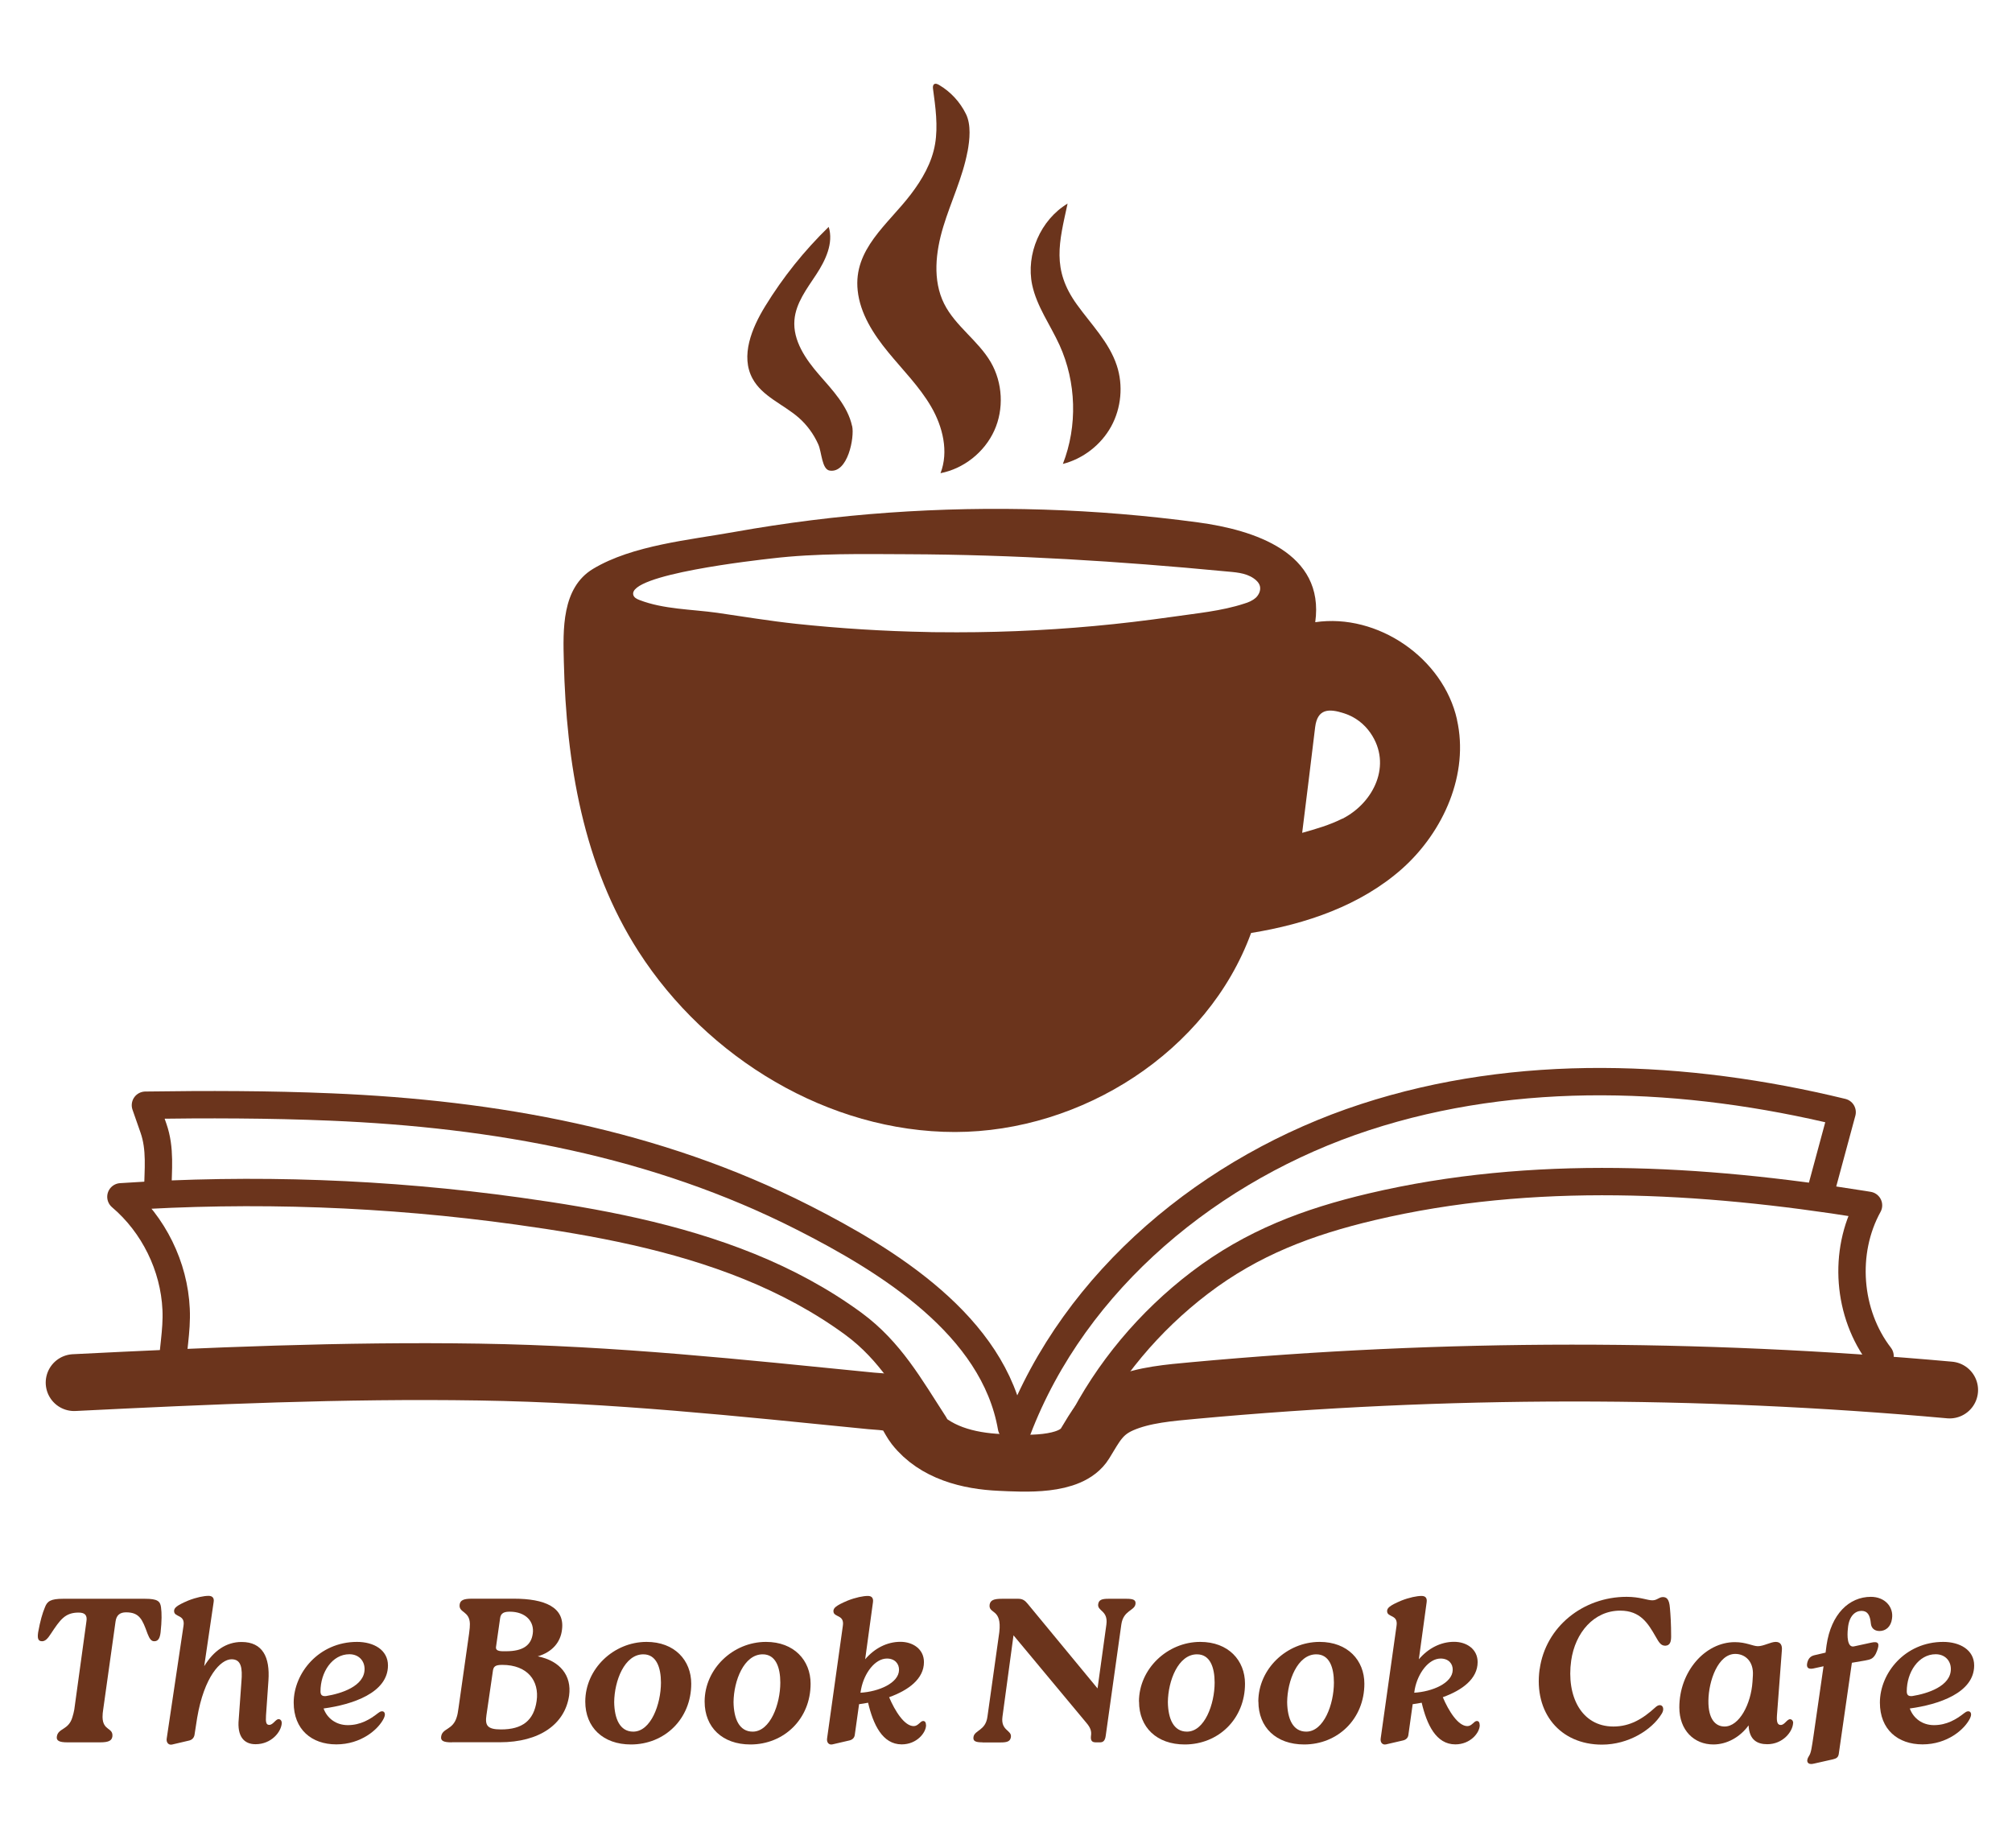 <?xml version="1.0" encoding="UTF-8"?>
<svg id="Layer_3" data-name="Layer 3" xmlns="http://www.w3.org/2000/svg" viewBox="0 0 247.79 227.56">
  <defs>
    <style>
      .cls-1 {
        stroke-width: 3.37px;
      }

      .cls-1, .cls-2 {
        fill: none;
        stroke: #6b341c;
        stroke-linecap: round;
        stroke-linejoin: round;
      }

      .cls-2 {
        stroke-width: 7px;
      }

      .cls-3 {
        fill: #6b341c;
      }
    </style>
  </defs>
  <g>
    <path class="cls-3" d="M179.44,88.61c-1.7-7.58-9.78-13.12-17.46-11.99,1.2-8.59-7.58-11.37-14.43-12.29-12.61-1.7-25.39-2.1-38.09-1.2-6.36.45-12.7,1.25-18.98,2.37-5.51.99-12.58,1.63-17.44,4.55-3.89,2.34-3.7,7.53-3.6,11.45.3,12.46,2.37,25.05,9.21,35.69,8.44,13.12,23.39,22.21,38.98,22.21,15.59-.02,31.1-9.87,36.45-24.51,6.75-1.09,13.5-3.38,18.62-7.93,5.1-4.56,8.25-11.68,6.73-18.35ZM154.64,73.62c-.39.35-.89.56-1.4.71-2.83.93-5.94,1.2-8.87,1.63-3.2.45-6.4.84-9.61,1.13-6.41.59-12.86.84-19.33.76-.39,0-.77,0-1.16-.02-5.4-.1-10.83-.44-16.21-1.01-3.27-.35-6.5-.89-9.75-1.36-3.15-.44-6.57-.42-9.55-1.57-.32-.12-.66-.29-.76-.61-.76-2.55,15.3-4.31,17.03-4.51,5.57-.66,11.15-.54,16.76-.52,13.05.05,26.05.86,39.03,2.1,1.23.12,2.54.15,3.59.88.35.24.66.56.76.96.12.52-.13,1.06-.52,1.43ZM165.32,100.81c-1.57.79-3.27,1.28-4.95,1.75.54-4.34,1.08-8.69,1.6-13.03.29-2.24,1.65-2.32,3.59-1.68,1.36.44,2.46,1.31,3.22,2.41,2.71,3.92.4,8.6-3.45,10.56Z"/>
    <path class="cls-3" d="M119.15,18.68c-.6,3.19-2.04,6.14-2.98,9.24-.94,3.1-1.34,6.59.11,9.49,1.38,2.75,4.19,4.53,5.74,7.19,1.47,2.53,1.64,5.77.43,8.43s-3.75,4.68-6.62,5.24c1.03-2.66.28-5.73-1.16-8.2s-3.49-4.51-5.3-6.72-3.44-4.73-3.74-7.57c-.55-5.1,3.71-8.13,6.53-11.83,1.4-1.83,2.61-3.91,3-6.21.38-2.23.05-4.56-.25-6.78-.03-.21-.04-.48.15-.6.17-.11.39-.01.57.09,1.43.83,2.6,2.1,3.33,3.58.66,1.33.47,3.19.2,4.64Z"/>
    <path class="cls-3" d="M131.48,25.07c-3.33,2-5.16,6.22-4.36,10.02.57,2.66,2.24,4.93,3.37,7.41,2.07,4.56,2.23,9.96.41,14.63,2.5-.64,4.71-2.36,5.95-4.62s1.5-5.05.69-7.5c-.94-2.86-3.16-5.07-4.92-7.52-3.13-4.34-2.18-7.63-1.14-12.42Z"/>
    <path class="cls-3" d="M104.94,52.47c-.54-2.48-2.4-4.41-4.06-6.32s-3.25-4.22-3.04-6.74c.17-2.09,1.53-3.85,2.68-5.6s2.16-3.87,1.54-5.87c-3.01,2.92-5.64,6.21-7.83,9.78-1.65,2.69-3.06,6.12-1.55,8.9,1.19,2.2,3.78,3.16,5.67,4.8,1.04.91,1.87,2.05,2.43,3.31.42.94.43,3.07,1.4,3.22,2.24.35,3.07-4.1,2.77-5.48Z"/>
  </g>
  <g>
    <path class="cls-3" d="M8.31,214.56c-1.01,0-1.39-.2-1.31-.71.15-1.06,1.46-.78,1.92-2.4.1-.33.18-.63.23-.93l1.49-10.83c.13-.76-.15-1.11-.96-1.11-1.67,0-2.27.88-3.41,2.6-.4.63-.71.93-1.09.93-.53,0-.58-.43-.48-1.11.25-1.39.53-2.35.83-3.06.28-.76.71-1.06,2.25-1.06h10.08c1.54,0,1.87.3,1.97,1.04s.1,1.69-.05,3.08c-.08.66-.25,1.11-.78,1.11-.38,0-.58-.3-.83-.93-.63-1.74-.98-2.63-2.65-2.63-.78,0-1.19.38-1.29,1.14l-1.52,10.83c-.05.3-.08.61-.08.93.03,1.72,1.34,1.26,1.21,2.4-.08.5-.45.71-1.52.71h-4.02Z"/>
    <path class="cls-3" d="M34.7,212.19c-.05,1.06-1.26,2.6-3.23,2.6-1.46,0-2.27-1.01-2.07-3.06l.33-4.6c.15-1.74-.02-2.8-1.21-2.8-1.36,0-3.38,2.15-4.24,7.22l-.33,2.12c-.08.38-.35.61-.71.68l-2.05.48c-.45.1-.73-.28-.66-.73l2.07-13.89c.23-1.44-1.16-1.01-1.16-1.82,0-.38.3-.68,1.74-1.29,1.01-.4,1.94-.58,2.5-.58.45,0,.73.23.63.78l-1.16,7.88c1.16-1.89,2.7-2.98,4.6-2.98,2.6,0,3.51,1.87,3.31,4.75l-.3,4.32c-.05.81.02,1.14.4,1.14.48,0,.78-.71,1.16-.71.15,0,.38.13.38.48Z"/>
    <path class="cls-3" d="M47.28,211.58c-.68,1.41-2.83,3.23-5.86,3.23s-5.25-1.82-5.25-5.15c0-3.61,3.08-7.47,7.8-7.47,2.05,0,3.81.98,3.81,2.9,0,3.38-4.39,4.82-7.93,5.3.45,1.24,1.57,2.05,2.98,2.05,1.57,0,2.75-.71,3.74-1.49.58-.48,1.06-.1.71.63ZM39.47,208.28c0,.43.18.63.68.58,1.87-.3,4.75-1.21,4.75-3.33,0-1.01-.71-1.82-1.87-1.82-2.12,0-3.56,2.22-3.56,4.57Z"/>
    <path class="cls-3" d="M55.64,214.56c-1.01,0-1.39-.18-1.31-.71.15-1.06,1.44-.78,1.92-2.4.1-.3.15-.61.23-1.19l1.29-9.09c.08-.58.1-.88.1-1.19-.03-1.64-1.41-1.34-1.26-2.4.08-.53.5-.71,1.52-.71h5.15c3.79,0,6.31,1.04,5.93,3.84-.18,1.52-1.19,2.73-2.98,3.26,2.78.56,4.19,2.4,3.86,4.82-.5,3.51-3.61,5.76-8.54,5.76h-5.91ZM66.09,209.46c.35-2.47-1.11-4.44-4.24-4.44-.91,0-1.09.23-1.16.83l-.78,5.35c-.18,1.24.05,1.77,1.79,1.77,2.63,0,4.04-1.09,4.39-3.51ZM65.61,201.2c.23-1.51-.86-2.73-2.83-2.73-.66,0-1.11.15-1.19.81l-.5,3.51c-.1.61.68.55,1.24.55,2.05,0,3.08-.71,3.28-2.15Z"/>
    <path class="cls-3" d="M72.08,209.54c0-4.02,3.48-7.35,7.55-7.35,3.46,0,5.5,2.27,5.5,5.15,0,4.32-3.26,7.48-7.42,7.48-3.43,0-5.63-2.1-5.63-5.28ZM81.4,207.21c0-1.87-.56-3.49-2.17-3.49-2.32,0-3.56,3.26-3.59,5.88.03,2.07.71,3.64,2.35,3.64,2.17,0,3.41-3.38,3.41-6.04Z"/>
    <path class="cls-3" d="M86.78,209.54c0-4.02,3.48-7.35,7.55-7.35,3.46,0,5.5,2.27,5.5,5.15,0,4.32-3.26,7.48-7.42,7.48-3.43,0-5.63-2.1-5.63-5.28ZM96.1,207.21c0-1.87-.56-3.49-2.17-3.49-2.32,0-3.56,3.26-3.59,5.88.03,2.07.71,3.64,2.35,3.64,2.17,0,3.41-3.38,3.41-6.04Z"/>
    <path class="cls-3" d="M114.05,212.44c0,.93-1.14,2.37-3,2.37-2.37,0-3.51-2.45-4.14-5.13-.38.08-.76.13-1.11.18l-.53,3.79c-.05.4-.35.61-.68.68l-2.07.48c-.45.1-.73-.25-.66-.73l1.94-13.86c.23-1.44-1.16-1.01-1.16-1.82,0-.38.3-.68,1.74-1.29,1.01-.4,1.94-.58,2.5-.58.45,0,.71.23.63.78l-.96,7.02c1.16-1.36,2.7-2.15,4.34-2.15,1.52,0,2.9.88,2.9,2.5,0,2.05-1.89,3.46-4.29,4.32.71,1.67,1.87,3.56,3.03,3.56.56,0,.81-.63,1.16-.63.28,0,.35.25.35.5ZM105.97,208.45c2.25-.13,4.72-1.19,4.75-2.8.02-.76-.51-1.41-1.49-1.41-1.46,0-2.8,1.79-3.18,3.76l-.08.45Z"/>
    <path class="cls-3" d="M121,214.56c-.86,0-1.19-.15-1.11-.66.13-.86,1.49-.76,1.72-2.5l1.46-10.4c.35-2.98-1.36-2.2-1.19-3.41.1-.53.5-.71,1.52-.71h2.02c.53,0,.83.23,1.14.61l8.61,10.43,1.09-7.88c.23-1.74-1.14-1.62-1.01-2.5.08-.53.45-.66,1.26-.66h2.22c.86,0,1.19.15,1.11.66-.13.83-1.49.76-1.74,2.5l-1.92,13.69c-.08.61-.3.83-.71.83h-.5c-.43,0-.68-.15-.61-.78.1-.61-.08-1.06-.58-1.64l-8.96-10.76-1.36,10.03c-.23,1.74,1.16,1.62,1.04,2.5-.08.53-.45.66-1.26.66h-2.22Z"/>
    <path class="cls-3" d="M140.27,209.54c0-4.02,3.49-7.35,7.55-7.35,3.46,0,5.51,2.27,5.51,5.15,0,4.32-3.26,7.48-7.42,7.48-3.44,0-5.63-2.1-5.63-5.28ZM149.59,207.21c0-1.87-.55-3.49-2.17-3.49-2.32,0-3.56,3.26-3.59,5.88.03,2.07.71,3.64,2.35,3.64,2.17,0,3.41-3.38,3.41-6.04Z"/>
    <path class="cls-3" d="M154.97,209.54c0-4.02,3.49-7.35,7.55-7.35,3.46,0,5.51,2.27,5.51,5.15,0,4.32-3.26,7.48-7.42,7.48-3.44,0-5.63-2.1-5.63-5.28ZM164.28,207.21c0-1.87-.55-3.49-2.17-3.49-2.32,0-3.56,3.26-3.59,5.88.03,2.07.71,3.64,2.35,3.64,2.17,0,3.41-3.38,3.41-6.04Z"/>
    <path class="cls-3" d="M182.24,212.44c0,.93-1.14,2.37-3.01,2.37-2.37,0-3.51-2.45-4.14-5.13-.38.08-.76.13-1.11.18l-.53,3.79c-.05.4-.35.61-.68.68l-2.07.48c-.45.1-.73-.25-.66-.73l1.95-13.86c.23-1.44-1.16-1.01-1.16-1.82,0-.38.3-.68,1.74-1.29,1.01-.4,1.95-.58,2.5-.58.46,0,.71.23.63.78l-.96,7.02c1.16-1.36,2.7-2.15,4.34-2.15,1.52,0,2.9.88,2.9,2.5,0,2.05-1.89,3.46-4.29,4.32.71,1.67,1.87,3.56,3.03,3.56.56,0,.81-.63,1.16-.63.28,0,.35.25.35.5ZM174.16,208.45c2.25-.13,4.72-1.19,4.75-2.8.03-.76-.5-1.41-1.49-1.41-1.46,0-2.8,1.79-3.18,3.76l-.07.45Z"/>
    <path class="cls-3" d="M189.62,205.55c.73-5.23,5.35-8.91,10.71-8.91,1.64,0,2.55.43,3.16.43s.81-.4,1.31-.4c.45,0,.78.25.86,1.34.08.88.15,1.97.15,3.51,0,.68-.15,1.11-.71,1.14-.53,0-.76-.35-1.19-1.11-.93-1.62-1.87-3.21-4.37-3.21-3.23,0-5.55,2.7-6.04,6.16-.61,4.37,1.26,8.11,5.2,8.11,2.04,0,3.61-.93,5.18-2.37.71-.66,1.29.05.73.86-1.19,1.92-4.04,3.74-7.32,3.74-5.15,0-8.41-3.92-7.68-9.27Z"/>
    <path class="cls-3" d="M220.83,212.19c-.05,1.06-1.26,2.6-3.18,2.6-1.24,0-2.22-.53-2.3-2.32-1.06,1.46-2.68,2.35-4.34,2.35-2.37,0-4.19-1.74-4.19-4.57,0-4.42,3.18-8.03,6.84-8.03,1.39,0,2.22.5,2.83.5.71,0,1.59-.53,2.2-.53s.81.43.76,1.01l-.61,8.08c-.05.81.08,1.14.48,1.14.46,0,.76-.71,1.14-.71.15,0,.38.13.38.48ZM215.83,207.11l.05-.81c.1-1.72-.96-2.63-2.17-2.63-2.12,0-3.28,3.31-3.31,5.76-.03,2.25.86,3.18,1.99,3.18,1.82,0,3.26-2.78,3.44-5.51Z"/>
    <path class="cls-3" d="M233.01,199.34c-.13.98-.76,1.51-1.54,1.51-.66,0-1.01-.4-1.06-.91-.1-1.09-.43-1.57-1.16-1.57s-1.54.58-1.67,2.17c-.1.86-.1,2.4.76,2.2l2.12-.46c.91-.2,1.04.13.71,1.01-.38,1.04-.83,1.06-1.46,1.19l-1.64.28-1.62,11.26c-.08.43-.33.53-.71.63l-2.35.53c-.73.2-1.06-.25-.61-.93.28-.4.35-1.09.56-2.45l1.24-8.61-1.29.28c-.58.1-.86-.1-.71-.73.15-.58.46-.83.96-.93l1.29-.3.12-.91c.56-3.84,2.78-5.96,5.46-5.96,1.72,0,2.83,1.24,2.6,2.7Z"/>
    <path class="cls-3" d="M242.63,211.58c-.68,1.41-2.83,3.23-5.86,3.23s-5.25-1.82-5.25-5.15c0-3.61,3.08-7.47,7.8-7.47,2.04,0,3.81.98,3.81,2.9,0,3.38-4.39,4.82-7.93,5.3.46,1.24,1.57,2.05,2.98,2.05,1.57,0,2.75-.71,3.74-1.49.58-.48,1.06-.1.71.63ZM234.83,208.28c0,.43.18.63.68.58,1.87-.3,4.75-1.21,4.75-3.33,0-1.01-.71-1.82-1.87-1.82-2.12,0-3.56,2.22-3.56,4.57Z"/>
  </g>
  <g>
    <path class="cls-1" d="M132.93,175.76c3.49-6.97,8.63-13.07,14.82-17.79,6.48-4.94,13.38-7.52,21.18-9.36,19.84-4.68,40.61-3.48,60.58-.28l.61.1c-3.17,5.75-2.59,13.35,1.42,18.56-.18,1.54.11,1.72,1.3,2.71"/>
    <path class="cls-1" d="M115.08,175.38c-3.02-4.66-5.44-9.02-9.96-12.35-3.95-2.9-8.3-5.22-12.83-7.06-9.08-3.68-18.8-5.49-28.46-6.83-16.2-2.25-32.62-2.85-48.94-1.76,4.03,3.42,6.56,8.56,6.8,13.85.13,2.76-.48,5.17-.48,7.93"/>
    <path class="cls-1" d="M124.57,175.77c-2.17-12.53-15.27-20.56-25.67-25.84-18.15-9.22-37.94-12.76-58.13-13.61-7.61-.32-15.24-.33-22.86-.22.33.94.66,1.89.99,2.83.89,2.54.57,5.13.52,7.83-.08,0-.15-.01-.23-.02"/>
    <path class="cls-1" d="M224.4,146.1l2.47-9.14c-19.28-4.69-39.9-5.55-58.76.61s-35.73,19.97-42.8,38.52"/>
    <path class="cls-2" d="M9.13,170.26c16.6-.83,33.21-1.56,49.84-1.3s32.22,1.95,48.3,3.55c1.01.1,2.5.09,3.4.64.98.6,1.21,1.62,1.93,2.55,2.51,3.19,6.69,4.22,10.56,4.39,2.93.13,8.69.54,10.46-2.32,1.33-2.15,2.04-3.76,4.58-4.86,2.68-1.16,5.88-1.4,8.75-1.67,30.96-2.86,62.19-2.86,93.16-.07"/>
  </g>
</svg>